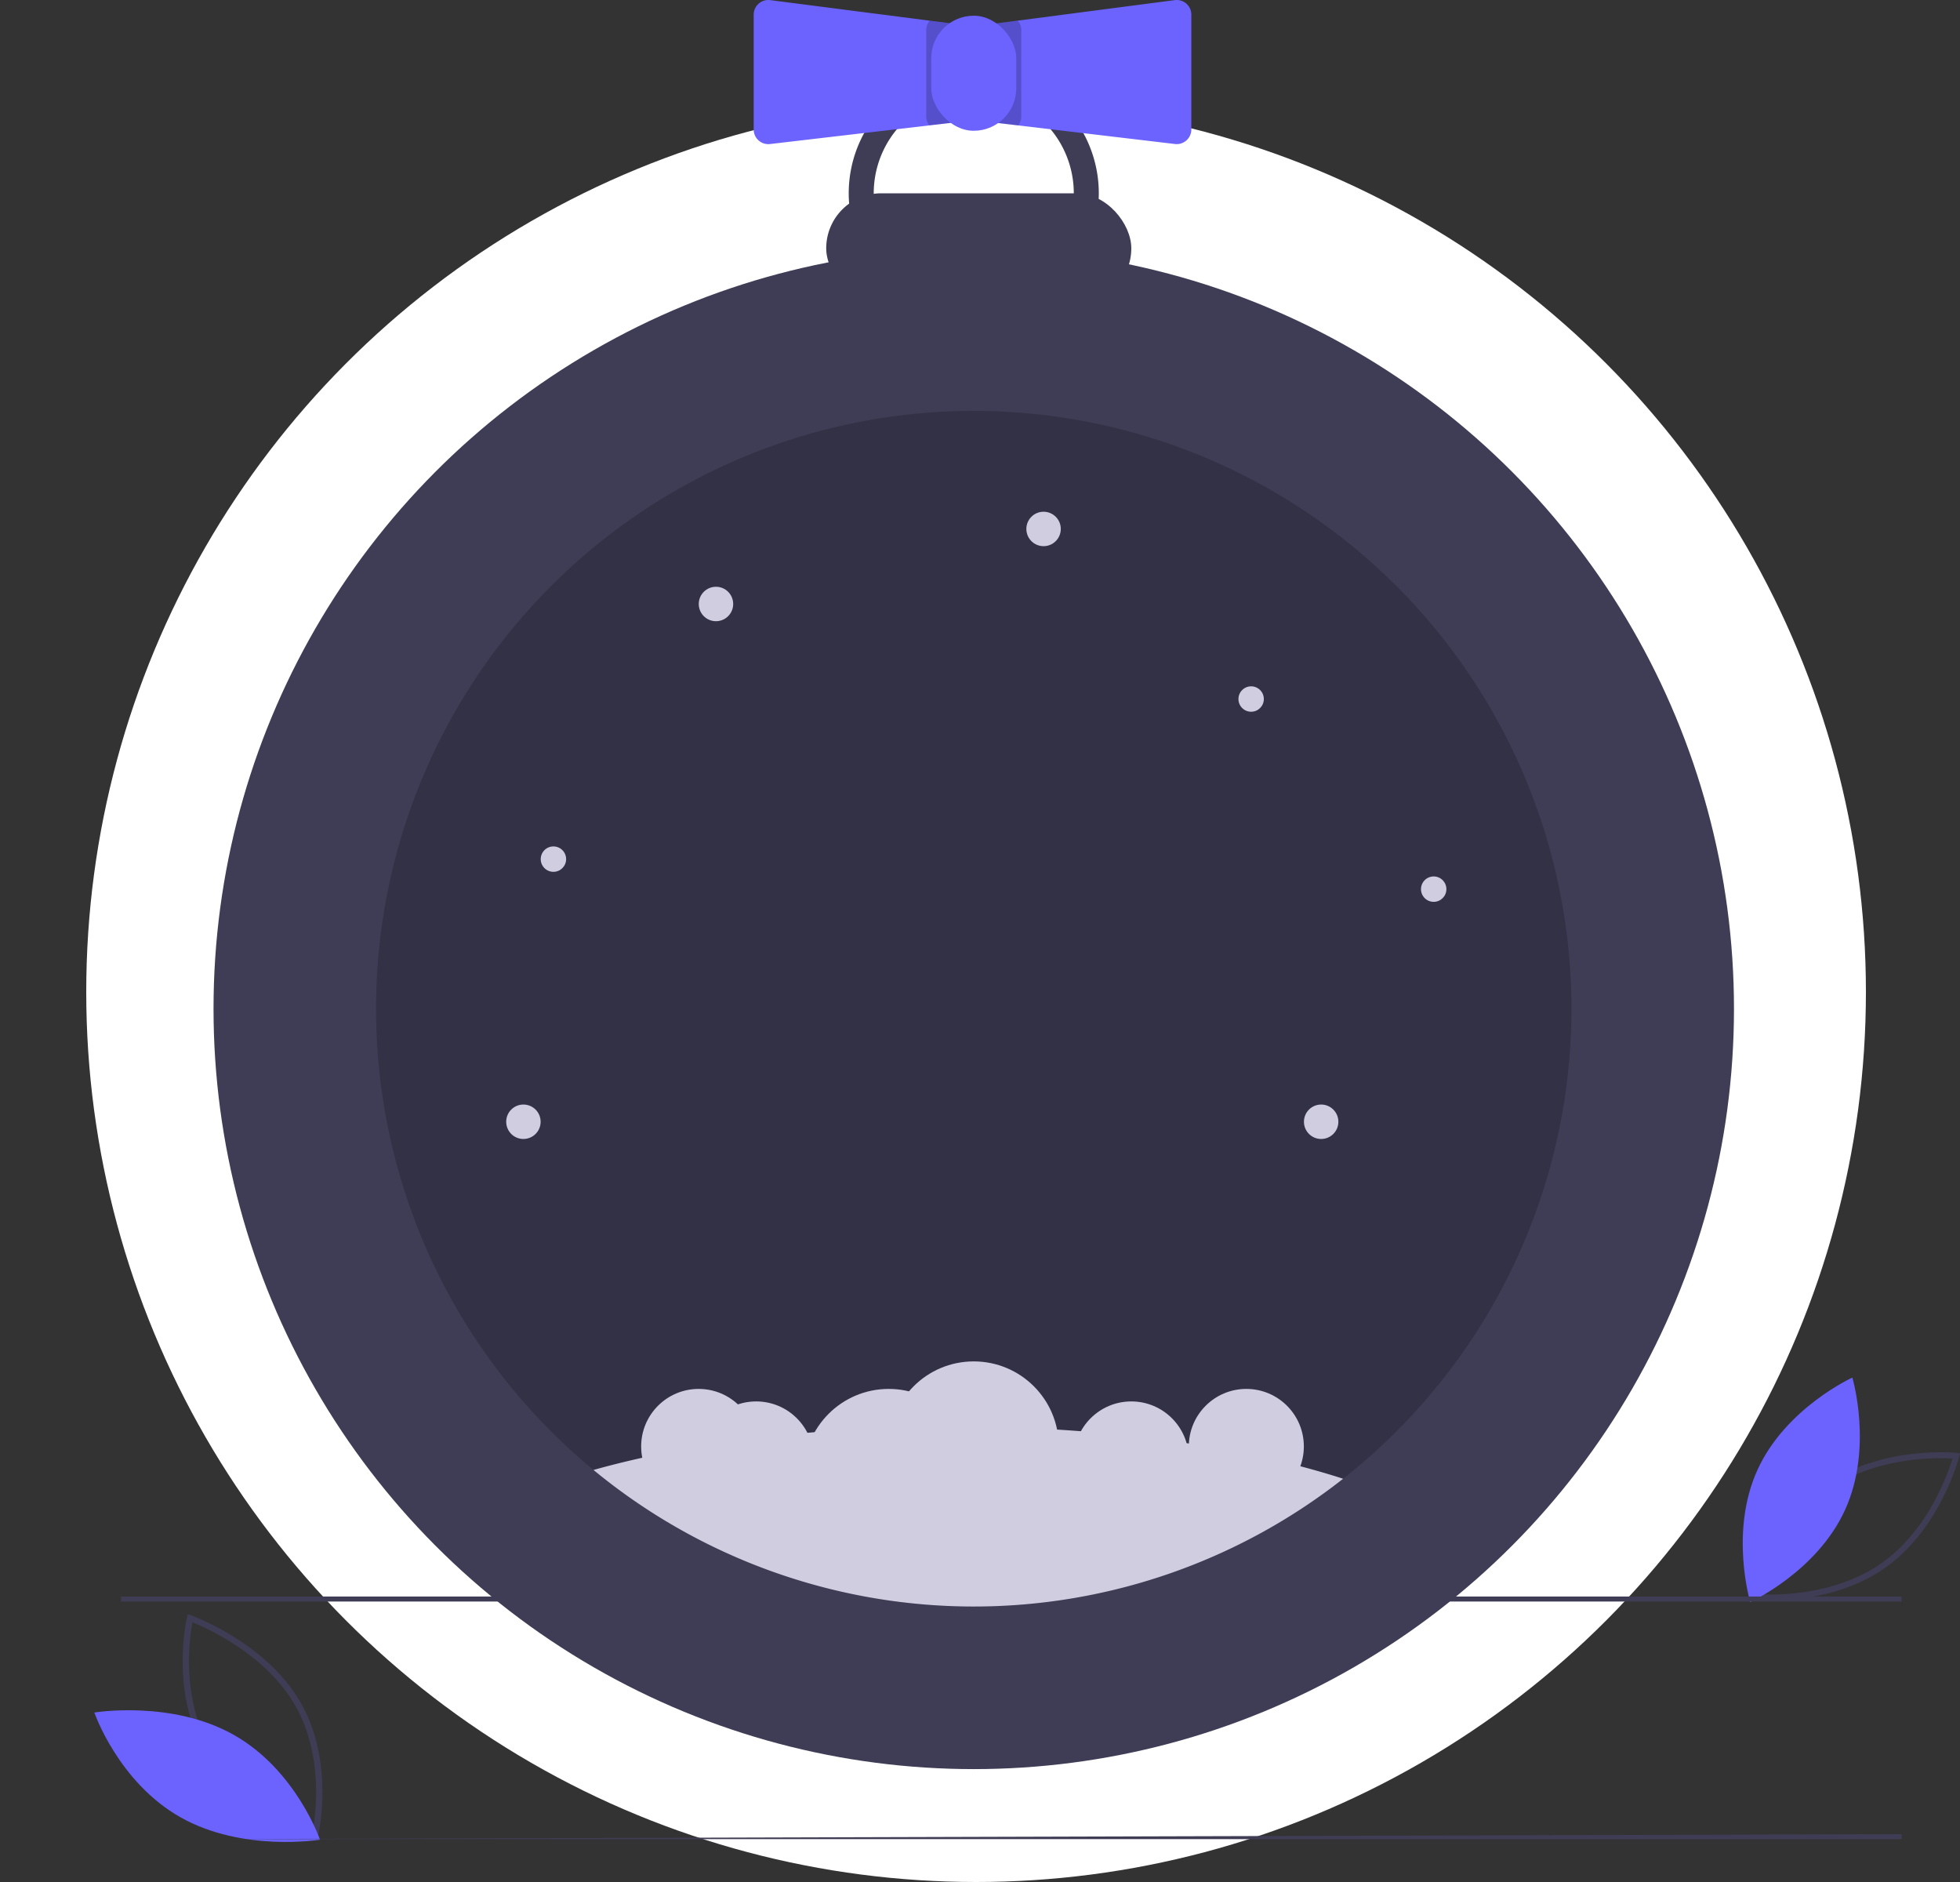 <svg xmlns="http://www.w3.org/2000/svg" width="250" height="240" viewBox="0 0 250 240">
  <rect x="0" y="0" width="250" height="240" fill="#333333" stroke="none"/>
  <g id="game_page_main" transform="translate(-83 -166)">
    <circle id="Ellipse_76" data-name="Ellipse 76" cx="113.5" cy="113.5" r="113.5" transform="translate(94 179)" fill="#fff"/>
    <path id="Path_708" data-name="Path 708" d="M984.872,681.183l.1-.419c.023-.092,2.377-9.261,9.534-14.253s16.574-4.034,16.669-4.024l.429.047-.1.419c-.023.092-2.377,9.261-9.534,14.253S985.4,681.24,985.3,681.23Zm10.069-14.054c-6.051,4.22-8.559,11.541-9.111,13.386,1.923.117,9.665.289,15.709-3.927s8.557-11.54,9.111-13.386c-1.923-.117-9.664-.289-15.709,3.927Z" transform="translate(-678.608 -311.208)" fill="#3f3d56"/>
    <path id="Path_709" data-name="Path 709" d="M994.854,649.4c-3.6,7.905-12.1,11.769-12.1,11.769s-2.675-8.953.923-16.858,12.1-11.769,12.1-11.769S998.452,641.491,994.854,649.4Z" transform="translate(-676.51 -290.866)" fill="#6c63ff"/>
    <rect id="Rectangle_129" data-name="Rectangle 129" width="227.11" height="0.638" transform="translate(98.433 369.595)" fill="#3f3d56"/>
    <path id="Path_710" data-name="Path 710" d="M216.888,755.832l-.432-.151c-.095-.034-9.536-3.42-13.958-11.1s-2.257-16.927-2.235-17.019l.1-.421.431.151c.095.034,9.535,3.42,13.958,11.1s2.257,16.927,2.235,17.019Zm-13.682-11.609c3.739,6.493,11.2,9.822,13.09,10.581.359-1.9,1.486-9.568-2.249-16.055s-11.2-9.82-13.09-10.581c-.36,1.9-1.486,9.569,2.249,16.055Z" transform="translate(-93.413 -355.293)" fill="#3f3d56"/>
    <path id="Path_711" data-name="Path 711" d="M184.409,768.679c7.948,4.477,11.009,13.371,11.009,13.371s-9.825,1.634-17.773-2.843-11.009-13.371-11.009-13.371S176.461,764.2,184.409,768.679Z" transform="translate(-71.602 -381.447)" fill="#6c63ff"/>
    <circle id="Ellipse_77" data-name="Ellipse 77" cx="96.968" cy="96.968" r="96.968" transform="translate(110.235 197.668)" fill="#3f3d56"/>
    <path id="Path_712" data-name="Path 712" d="M587.781,322.313a76.235,76.235,0,1,1-76.235-76.235A76.235,76.235,0,0,1,587.781,322.313Z" transform="translate(-304.343 -27.677)" opacity="0.2"/>
    <circle id="Ellipse_78" data-name="Ellipse 78" cx="7.336" cy="7.336" r="7.336" transform="translate(164.78 343.12)" fill="#d0cde1"/>
    <circle id="Ellipse_79" data-name="Ellipse 79" cx="7.336" cy="7.336" r="7.336" transform="translate(172.116 344.715)" fill="#d0cde1"/>
    <circle id="Ellipse_80" data-name="Ellipse 80" cx="7.336" cy="7.336" r="7.336" transform="translate(234.635 343.12)" fill="#d0cde1"/>
    <circle id="Ellipse_81" data-name="Ellipse 81" cx="7.336" cy="7.336" r="7.336" transform="translate(219.962 344.715)" fill="#d0cde1"/>
    <circle id="Ellipse_82" data-name="Ellipse 82" cx="10.845" cy="10.845" r="10.845" transform="translate(196.358 339.611)" fill="#d0cde1"/>
    <circle id="Ellipse_83" data-name="Ellipse 83" cx="10.845" cy="10.845" r="10.845" transform="translate(185.513 343.12)" fill="#d0cde1"/>
    <path id="Path_713" data-name="Path 713" d="M617.87,658.748a76.253,76.253,0,0,1-95.619-1.12c12.338-3.458,28.4-5.55,45.951-5.55C587.577,652.078,605.13,654.627,617.87,658.748Z" transform="translate(-363.551 -304.173)" fill="#d0cde1"/>
    <circle id="Ellipse_86" data-name="Ellipse 86" cx="1.62" cy="1.62" r="1.62" transform="translate(240.964 253.524)" fill="#d0cde1"/>
    <circle id="Ellipse_87" data-name="Ellipse 87" cx="1.62" cy="1.62" r="1.62" transform="translate(151.97 273.939)" fill="#d0cde1"/>
    <circle id="Ellipse_88" data-name="Ellipse 88" cx="1.62" cy="1.62" r="1.62" transform="translate(264.249 277.767)" fill="#d0cde1"/>
    <circle id="Ellipse_89" data-name="Ellipse 89" cx="2.196" cy="2.196" r="2.196" transform="translate(172.127 240.827)" fill="#d0cde1"/>
    <circle id="Ellipse_90" data-name="Ellipse 90" cx="2.196" cy="2.196" r="2.196" transform="translate(213.913 231.258)" fill="#d0cde1"/>
    <circle id="Ellipse_91" data-name="Ellipse 91" cx="2.196" cy="2.196" r="2.196" transform="translate(147.566 306.855)" fill="#d0cde1"/>
    <circle id="Ellipse_92" data-name="Ellipse 92" cx="2.196" cy="2.196" r="2.196" transform="translate(249.319 306.855)" fill="#d0cde1"/>
    <rect id="Rectangle_131" data-name="Rectangle 131" width="38.915" height="14.035" rx="7.017" transform="translate(188.384 190.65)" fill="#3f3d56"/>
    <path id="Path_716" data-name="Path 716" d="M640.26,140.975a15.949,15.949,0,1,1,15.949-15.949A15.949,15.949,0,0,1,640.26,140.975Zm0-28.708a12.759,12.759,0,1,0,12.759,12.759A12.759,12.759,0,0,0,640.26,112.268Z" transform="translate(-433.056 65.623)" fill="#3f3d56"/>
    <path id="Path_722" data-name="Path 722" d="M23.821.638,242.543,0V.638H23.821Z" transform="translate(83 399.897)" fill="#3f3d56"/>
    <path id="Path_718" data-name="Path 718" d="M703.424,83.664v14.65a1.864,1.864,0,0,1-2.061,1.853l-20.035-2.376-5.017-.593V85.077l4.97-.648,20.06-2.619a1.867,1.867,0,0,1,2.083,1.853Z" transform="translate(-468.47 84.201)" fill="#6c63ff"/>
    <path id="Path_719" data-name="Path 719" d="M613.743,85.077V97.2l-5.024.587-20.347,2.383a1.864,1.864,0,0,1-2.061-1.853V83.664a1.867,1.867,0,0,1,2.083-1.853l20.37,2.625Z" transform="translate(-407.177 84.201)" fill="#6c63ff"/>
    <path id="Path_720" data-name="Path 720" d="M681.734,91.247v11.017a1.8,1.8,0,0,1-.405,1.145l-5.017-.593V90.7l4.97-.648a1.791,1.791,0,0,1,.453,1.2Z" transform="translate(-468.47 78.583)" opacity="0.2"/>
    <path id="Path_721" data-name="Path 721" d="M660.734,90.709V102.83l-5.024.587a1.8,1.8,0,0,1-.4-1.139V91.261a1.8,1.8,0,0,1,.443-1.193Z" transform="translate(-454.168 78.57)" opacity="0.2"/>
    <rect id="Rectangle_133" data-name="Rectangle 133" width="10.845" height="14.673" rx="5.423" transform="translate(201.781 168.003)" fill="#6c63ff"/>
  </g>
</svg>
